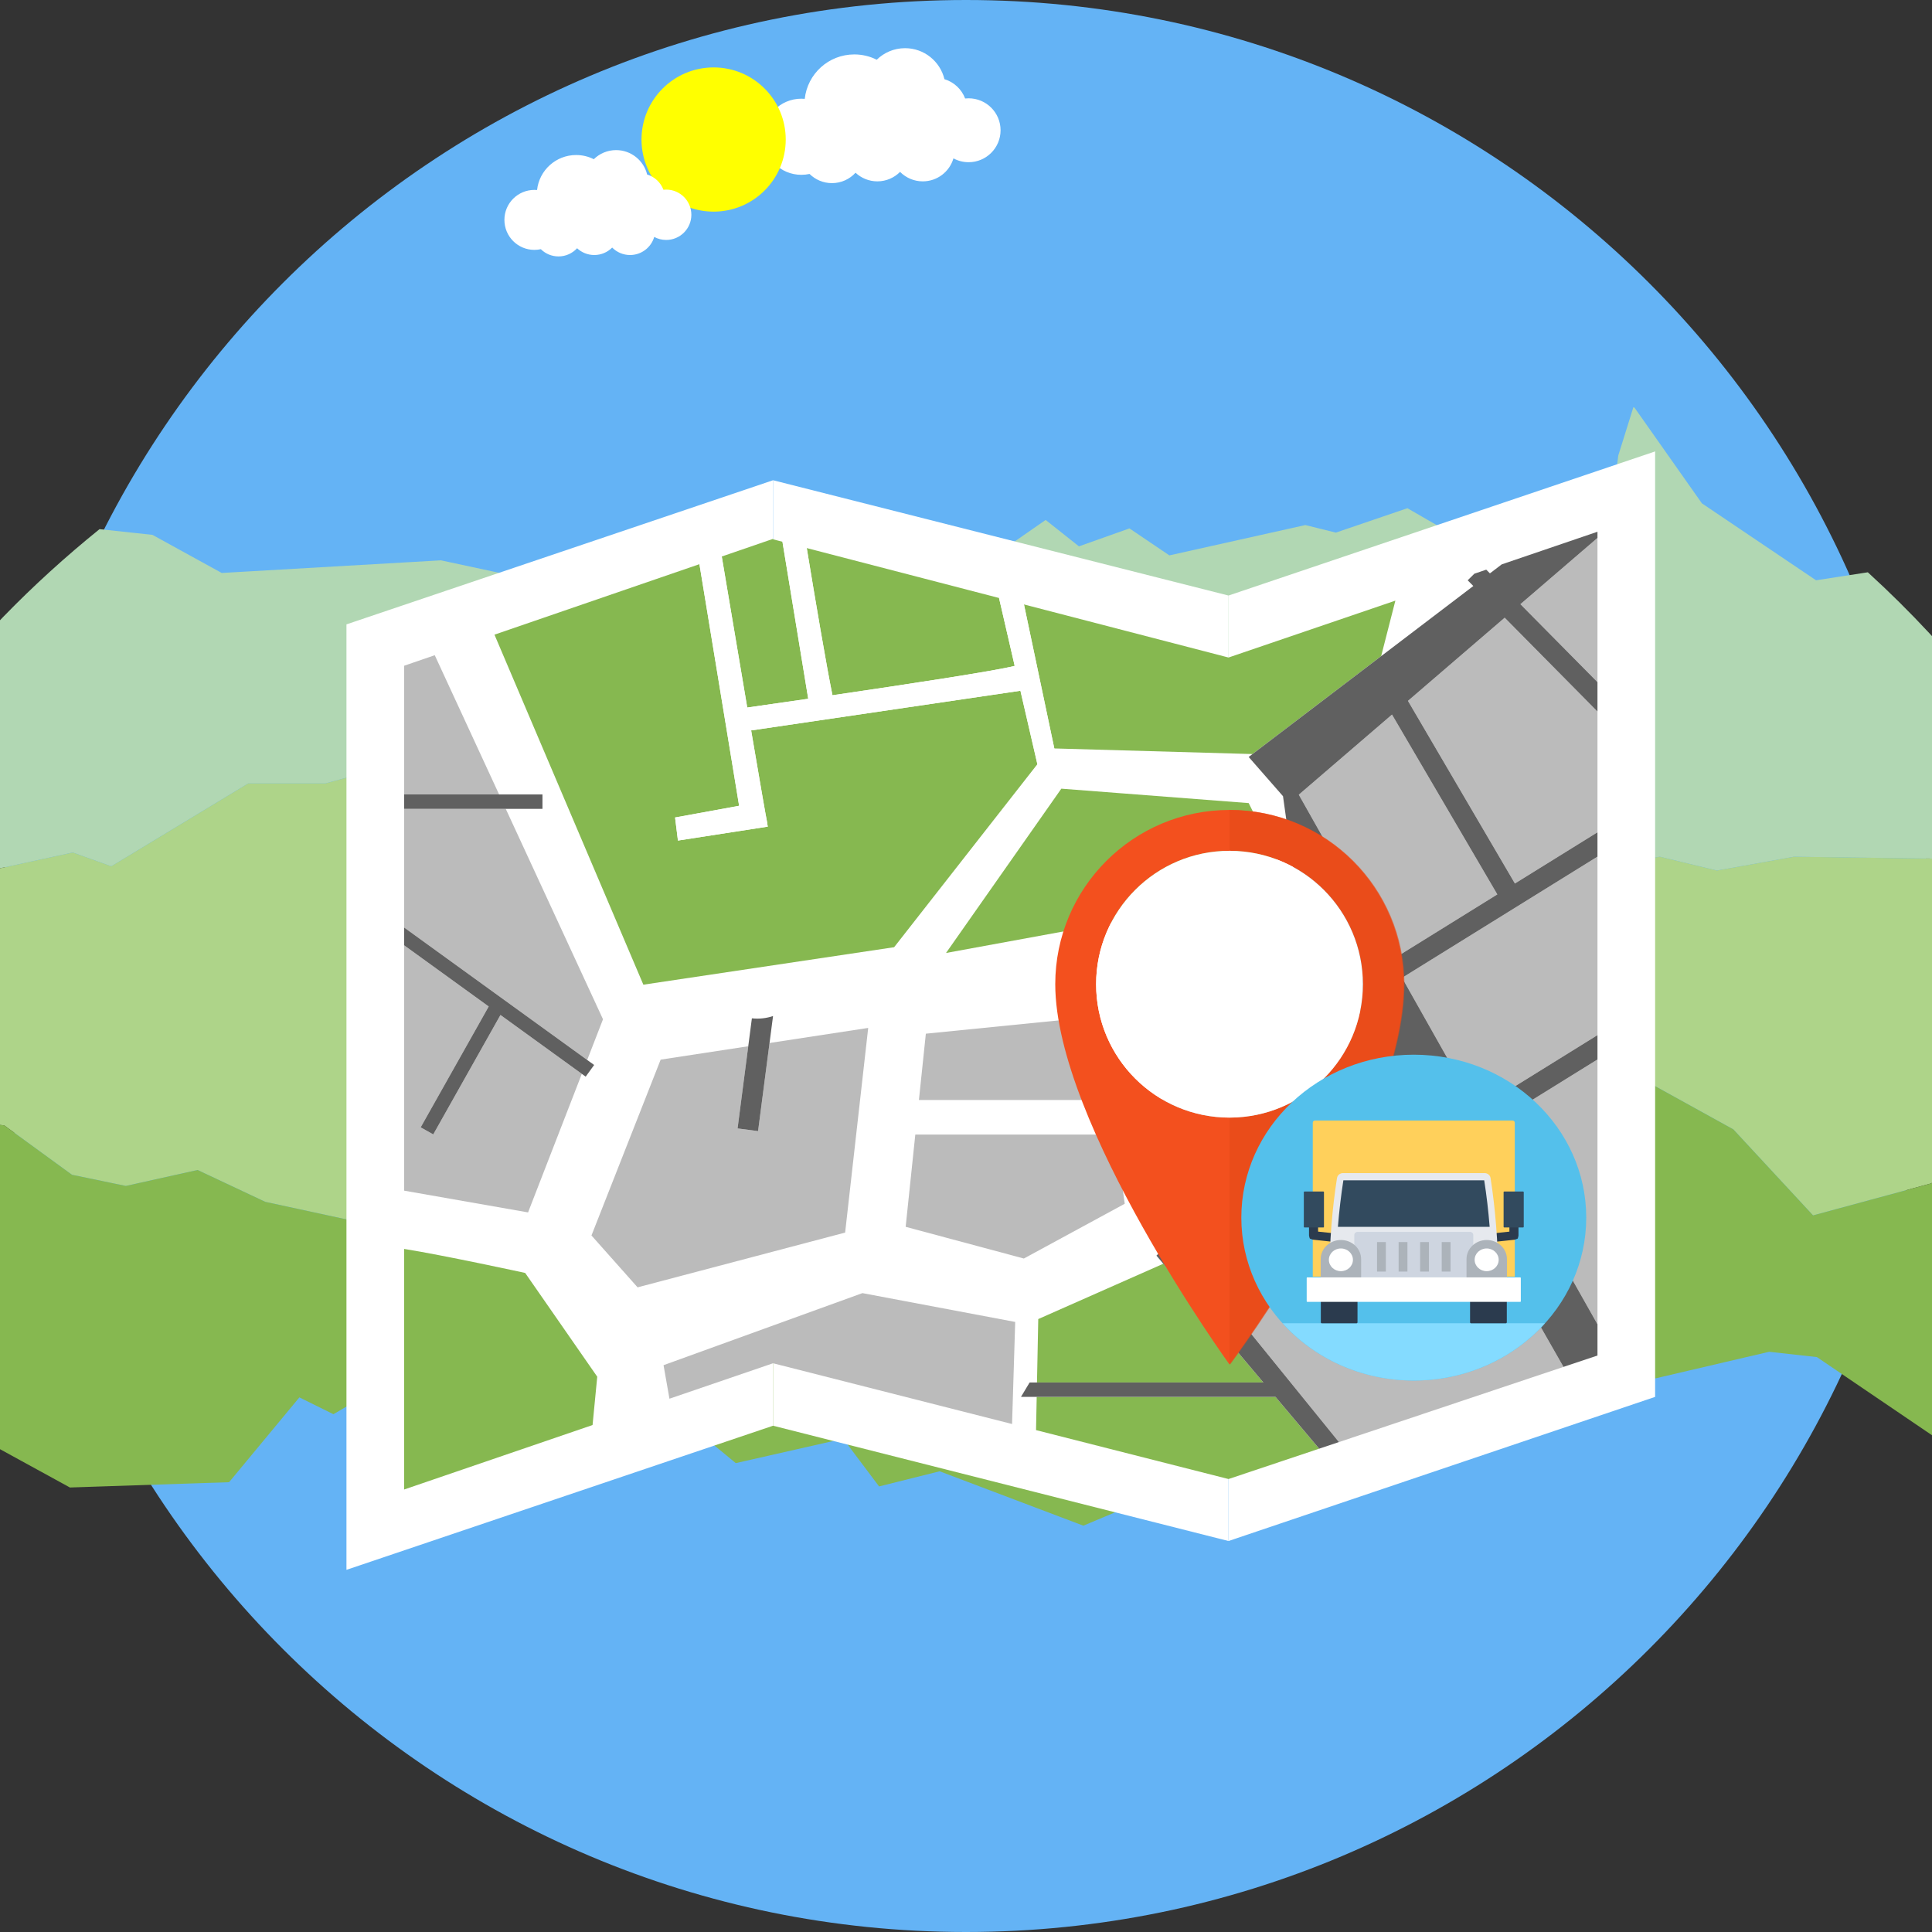 <?xml version="1.0" encoding="utf-8"?>
<svg id="Layer_1" style="enable-background:new 0 0 512 512;" x="0px" y="0px" viewBox="0 0 512 512" xmlns="http://www.w3.org/2000/svg">
  <rect x="0" y="0" width="512" height="512" fill="#333333" stroke="none"/>
  <path style="fill:#64B3F5;" d="M256,0c141.386,0,256,114.614,256,256c0,141.386-114.614,256-256,256C114.614,512,0,397.386,0,256&#10;&#9;C0,114.614,114.614,0,256,0z"/>
  <path style="fill:#FFFFFF;" d="M226.401,14.422c2.139,0,4.157,0.506,5.944,1.409c1.934-1.895,4.584-3.063,7.507-3.063&#10;&#9;c5.058,0,9.3,3.502,10.434,8.214c2.529,0.761,4.558,2.671,5.484,5.12c0.305-0.035,0.612-0.048,0.926-0.048&#10;&#9;c4.673,0,8.466,3.791,8.466,8.468c0,4.675-3.793,8.464-8.466,8.464c-1.459,0-2.827-0.369-4.023-1.015&#10;&#9;c-1.031,3.521-4.279,6.089-8.131,6.089c-2.35,0-4.478-0.96-6.013-2.509c-1.537,1.548-3.665,2.509-6.018,2.509&#10;&#9;c-2.233,0-4.269-0.869-5.786-2.284c-1.544,1.69-3.771,2.755-6.245,2.755c-2.318,0-4.416-0.928-5.942-2.435&#10;&#9;c-0.701,0.154-1.429,0.233-2.174,0.233c-5.571,0-10.086-4.515-10.086-10.085c0-5.573,4.515-10.088,10.086-10.088&#10;&#9;c0.305,0,0.605,0.016,0.902,0.044C213.981,19.576,219.588,14.422,226.401,14.422z"/>
  <path style="fill:#FFFF00;" d="M189.116,17.867c10.556,0,19.111,8.555,19.111,19.11c0,10.553-8.555,19.108-19.111,19.108&#10;&#9;c-10.555,0-19.11-8.555-19.11-19.108C170.006,26.422,178.561,17.867,189.116,17.867z"/>
  <path style="fill:#FFFFFF;" d="M152.679,41.083c1.684,0,3.276,0.398,4.682,1.109c1.523-1.491,3.61-2.412,5.915-2.412&#10;&#9;c3.985,0,7.325,2.761,8.221,6.471c1.993,0.597,3.59,2.102,4.32,4.036c0.238-0.028,0.481-0.039,0.728-0.039&#10;&#9;c3.681,0,6.671,2.985,6.671,6.67c0,3.684-2.989,6.671-6.671,6.671c-1.147,0-2.228-0.291-3.17-0.802&#10;&#9;c-0.811,2.772-3.372,4.796-6.407,4.796c-1.851,0-3.528-0.756-4.737-1.976c-1.209,1.221-2.887,1.976-4.74,1.976&#10;&#9;c-1.761,0-3.365-0.683-4.556-1.798c-1.219,1.333-2.974,2.169-4.923,2.169c-1.827,0-3.479-0.728-4.682-1.917&#10;&#9;c-0.55,0.121-1.127,0.183-1.713,0.183c-4.387,0-7.944-3.557-7.944-7.946c0-4.387,3.557-7.947,7.944-7.947&#10;&#9;c0.24,0,0.479,0.014,0.71,0.034C142.891,45.141,147.312,41.083,152.679,41.083z"/>
  <path style="fill: rgb(177, 215, 179);" d="M 475.415 227.046 L 517.998 227.621 L 533.921 226.709 L 546.437 220.799 L 550.008 222.327 C 536.525 196.335 517.842 172.508 494.994 151.663 L 481.271 153.78 L 451.023 133.393 L 433.183 108.063 L 432.868 107.896 L 428.855 120.73 L 424.229 157.245 L 422.189 165.842 L 402.491 145.57 L 397.776 148.981 L 372.974 134.681 L 354.013 141.147 L 345.93 139.145 L 309.895 147.183 L 299.312 140.032 L 285.931 144.787 L 277.107 137.791 L 234.55 167.352 L 226.465 166.236 L 198.599 166.236 L 190.146 157.481 L 175.743 161.121 L 116.85 148.493 L 58.757 151.84 L 40.394 141.739 L 26.371 140.234 C -9.794 169.439 -37.21 205.569 -52.523 245.907 L -41.191 246.439 L -1.454 230.42 L 19.296 225.921 L 29.492 229.574 L 65.78 207.614 L 86.257 207.614 L 106.17 202.16 L 132.533 216.343 L 143.087 211.026 L 161.02 221.703 L 171.568 212.43 L 180.585 208.298 L 229.246 245.033 L 257.731 252.342 L 279.532 237.721 L 291.841 240.818 L 329.469 220.581 L 351.627 228.172 L 360.069 225.08 L 400.86 237.721 L 407.89 231.825 L 439.894 227.044 L 455.016 230.699 L 475.415 227.046 Z"/>
  <path style="fill: rgb(174, 212, 137);" d="M 550.008 222.328 C 559.796 241.194 566.845 261.19 570.755 282.014 L 568.694 282.617 L 560.245 293.596 L 546.508 296.129 L 511.647 313.648 L 480.483 322.091 L 459.355 299.295 L 434.527 285.574 L 416.832 289.161 L 409.703 299.717 L 393.326 303.52 L 389.893 315.695 L 370.615 330.325 L 361.107 320.407 L 347.106 313.438 L 341.561 303.729 L 286.629 276.915 L 221.658 302.673 L 196.829 284.731 L 178.605 296.58 L 158.797 323.781 L 103.07 325.591 L 70.318 318.504 L 52.363 310.061 L 33.344 314.285 L 19.08 311.328 L 1.125 298.244 L -12.085 296.762 L -34.798 308.372 L -51.171 316.813 L -64.113 316.813 L -66.242 317.986 C -65.965 292.933 -61.189 268.744 -52.523 245.904 L -41.191 246.438 L -1.454 230.419 L 19.296 225.92 L 29.492 229.573 L 65.78 207.613 L 86.257 207.613 L 106.17 202.159 L 132.533 216.342 L 143.087 211.025 L 161.02 221.702 L 171.568 212.429 L 180.585 208.297 L 229.246 245.032 L 257.731 252.341 L 279.532 237.72 L 291.841 240.817 L 329.469 220.58 L 351.627 228.171 L 360.069 225.079 L 400.86 237.72 L 407.89 231.824 L 439.894 227.043 L 455.016 230.698 L 475.416 227.043 L 517.999 227.618 L 533.923 226.706 L 546.439 220.796 L 550.008 222.328 Z"/>
  <path style="fill: rgb(134, 184, 80);" d="M 570.755 282.014 C 573.098 294.505 574.323 307.291 574.323 320.302 C 574.323 343.474 570.449 365.915 563.232 387.262 L 549.283 393.863 L 521.571 377.346 L 514.192 381.838 L 481.499 359.644 L 468.84 358.237 L 438.693 365.288 L 426.04 357.69 L 412.681 366.692 L 395.368 361.048 L 383.768 363.295 L 365.839 370.32 L 359.864 378.47 L 341.937 385.775 L 328.784 386.771 L 287.099 404.32 L 249.013 389.903 L 232.964 393.921 L 223.466 381.279 L 194.993 387.741 L 172.845 369.48 L 143.668 359.647 L 127.666 364.919 L 117.545 357.644 L 88.362 374.782 L 79.34 370.32 L 60.707 392.797 L 18.53 394.202 L -14.997 375.829 L -39.457 376.8 L -55.953 369.01 L -59.998 370.955 C -64.111 354.581 -66.28 337.644 -66.28 320.302 C -66.28 319.528 -66.251 318.761 -66.242 317.987 L -64.113 316.814 L -51.171 316.814 L -34.798 308.373 L -12.085 296.76 L 1.125 298.242 L 19.08 311.326 L 33.344 314.283 L 52.363 310.059 L 70.318 318.502 L 103.07 325.589 L 158.797 323.779 L 178.605 296.578 L 196.829 284.729 L 221.658 302.671 L 286.629 276.913 L 341.561 303.727 L 347.106 313.436 L 361.107 320.405 L 370.615 330.323 L 389.893 315.693 L 393.326 303.518 L 409.703 299.715 L 416.832 289.159 L 434.527 285.572 L 459.355 299.293 L 480.483 322.089 L 511.647 313.646 L 546.508 296.127 L 560.245 293.594 L 568.694 282.615 L 570.755 282.014 Z"/>
  <g>
    <polygon style="fill:#FFFFFF;" points="204.873,377.829 91.815,416.023 91.815,165.465 204.873,127.269 &#9;&#9;"/>
    <polygon style="fill:#FFFFFF;" points="438.624,370.189 325.568,408.385 325.568,157.826 438.624,119.632 &#9;&#9;"/>
    <polygon style="fill:#FFFFFF;" points="325.568,408.385 204.873,377.829 204.873,127.269 325.568,157.826 &#9;&#9;"/>
    <polygon style="fill:#FFFFFF;" points="325.568,174.25 204.873,142.93 204.873,142.802 107.093,176.43 107.093,394.736 &#10;&#9;&#9;&#9;204.873,361.277 204.873,361.279 325.568,391.96 423.346,359.224 423.346,140.919 &#9;&#9;"/>
  </g>
  <g>
    <path style="fill:#86B850;" d="M213.797,145.246c2.391,14.532,5.161,30.867,6.812,39.001c18.925-2.776,43.236-6.458,48.293-7.781&#10;&#9;&#9;&#9;l-4.151-17.996L213.797,145.246z M271.361,160.183l8.042,38.162l52.524,1.488l34.094-25.948l3.768-14.71l-44.22,15.075&#10;&#9;&#9;&#9;L271.361,160.183z"/>
    <path style="fill:#86B850;" d="M199.057,193.571c2.172,12.754,3.999,23.36,4.286,24.604l-0.042,0.002&#10;&#9;&#9;&#9;c0.106,0.555,0.169,0.887,0.169,0.887l-23.809,3.692l-0.762-6.111l16.974-3.102l-10.517-64.03l-54.318,18.68l39.458,92.759&#10;&#9;&#9;&#9;l66.458-9.932l37.961-48.502l-4.492-19.463L199.057,193.571z M191.272,147.482c1.026,6.107,4.008,23.833,6.755,40.023&#10;&#9;&#9;&#9;c2.116-0.3,8.283-1.179,16.162-2.323l-6.831-41.609l-2.485-0.644v-0.129L191.272,147.482z"/>
  </g>
  <g>
    <polygon style="fill:#BBBBBB;" points="107.093,210.534 132.267,210.534 115.214,173.636 107.093,176.43 &#9;&#9;"/>
    <path style="fill:#BBBBBB;" d="M154.189,284.585l-21.562-15.604l-17.812,31.649l-3.33-1.874l18.027-32.027l-22.419-16.222v65.029&#10;&#9;&#9;&#9;l32.848,5.765L154.189,284.585z M107.093,245.793l48.523,35.11l4.185-10.784l-25.77-55.765h-26.938V245.793z"/>
  </g>
  <path style="fill:#86B850;" d="M 157.036 377.648 L 158.275 364.843 L 139.176 337.342 C 139.176 337.342 117.506 332.63 107.093 330.978 L 107.093 394.735 L 157.036 377.648 Z"/>
  <polygon style="fill:#BBBBBB;" points="175.844 361.788 177.411 370.673 204.873 361.277 204.873 361.279 268.207 377.378 269.038 350.327 228.551 342.689"/>
  <g>
    <polygon style="fill:#86B850;" points="338.018,370.189 274.737,370.189 274.561,378.993 325.568,391.96 349.59,383.917 &#9;&#9;"/>
    <polygon style="fill:#86B850;" points="308.281,334.907 275.149,349.565 274.812,366.369 334.799,366.369 &#9;&#9;"/>
  </g>
  <g>
    <polygon style="fill:#BBBBBB;" points="355.919,309.424 367.246,329.96 388.847,317.569 377.224,297.202 &#9;&#9;"/>
    <polygon style="fill:#BBBBBB;" points="402.922,160.119 423.346,180.772 423.346,142.562 &#9;&#9;"/>
    <polygon style="fill:#BBBBBB;" points="371.564,259.135 391.328,294.18 423.346,274.322 423.346,227.019 &#9;&#9;"/>
    <polygon style="fill:#BBBBBB;" points="423.346,188.567 398.756,163.702 373.121,185.737 401.466,234.138 423.346,220.569 &#9;&#9;"/>
    <polygon style="fill:#BBBBBB;" points="352.527,253.918 331.096,260.084 336.231,281.728 330.899,282.995 325.82,261.603 &#10;&#9;&#9;&#9;304.179,267.827 314.109,327.41 374.647,292.684 &#9;&#9;"/>
    <path style="fill:#BBBBBB;" d="M414.337,362.241l-22.917-40.164l-26.548,15.152l-2.508-4.471l0.128-0.073l-11.329-20.533&#10;&#9;&#9;&#9;l-36.243,20.793l39.907,49.22L414.337,362.241z M423.346,280.773l-29.322,18.186l29.322,51.992V280.773z"/>
    <polygon style="fill:#BBBBBB;" points="368.896,189.37 344.194,210.604 368.868,254.358 396.805,237.029 &#9;&#9;"/>
  </g>
  <g>
    <polygon style="fill:#606060;" points="143.759,214.354 143.759,210.534 132.267,210.534 107.093,210.534 107.093,214.354 &#10;&#9;&#9;&#9;134.031,214.354 &#9;&#9;"/>
    <polygon style="fill:#606060;" points="107.093,250.507 129.512,266.729 111.485,298.757 114.815,300.63 132.627,268.981 &#10;&#9;&#9;&#9;154.189,284.585 155.212,285.324 157.451,282.23 155.616,280.903 107.093,245.793 &#9;&#9;"/>
    <path style="fill:#606060;" d="M423.346,274.322l-32.018,19.857l-19.764-35.044l51.782-32.116v-6.45l-21.88,13.569l-28.344-48.401&#10;&#9;&#9;&#9;l25.634-22.036l0,0l24.59,24.865v-7.795l-20.423-20.653l20.423-17.557v-1.643l-25.371,8.647l-3.131,2.383l-0.971-0.983&#10;&#9;&#9;&#9;l-3.152,1.074l-1.768,1.748l1.494,1.51l-24.425,18.588l-34.094,25.948l-1.012,0.772l9.094,10.393l3.892,27.799l8.627,15.12&#10;&#9;&#9;&#9;l22.121,38.766l-60.539,34.726l-2.509,1.438l-0.547-0.675l-4.583,4.585l1.812,2.149l26.519,31.462h-59.987h-1.953l-2.293,3.82&#10;&#9;&#9;&#9;h4.171h63.28l11.572,13.728l5.236-1.752l-39.907-49.22l36.243-20.793l11.329,20.533l-0.128,0.073l2.508,4.471l26.548-15.152&#10;&#9;&#9;&#9;l22.917,40.164l9.009-3.017v-8.274l-29.322-51.992l29.322-18.186V274.322z M344.194,210.604L344.194,210.604l24.702-21.234&#10;&#9;&#9;&#9;l27.909,47.659l-27.937,17.328L344.194,210.604z M367.246,329.96L367.246,329.96l-11.327-20.535l21.305-12.223l11.623,20.368&#10;&#9;&#9;&#9;L367.246,329.96z"/>
  </g>
  <path style="fill:#FFFFFF;" d="M 264.752 158.469 L 268.903 176.465 C 263.846 177.789 239.535 181.47 220.61 184.246 C 218.959 176.112 216.189 159.778 213.798 145.245 L 207.359 143.573 L 214.19 185.182 C 206.311 186.326 200.144 187.205 198.028 187.505 C 195.281 171.315 192.299 153.588 191.273 147.482 L 185.358 149.513 L 195.875 213.543 L 178.901 216.645 L 179.663 222.756 L 203.472 219.064 C 203.472 219.064 203.408 218.732 203.303 218.177 L 203.345 218.175 C 203.058 216.931 201.231 206.326 199.059 193.571 L 270.425 183.055 L 274.917 202.518 L 276.531 209.523 L 280.368 210.283 L 281.262 209.007 L 281.658 209.037 L 279.404 198.345 L 271.362 160.183 L 264.752 158.469 Z"/>
  <polygon style="fill:#BBBBBB;" points="230.082 272.41 203.934 276.404 200.897 299.755 195.461 299.047 198.294 277.268 175.079 280.814 156.745 327.412 168.968 341.161 223.97 326.647"/>
  <polygon style="fill:#86B850;" points="280.367 210.284 250.706 252.55 342.372 235.744 330.915 212.829 281.657 209.037 281.261 209.008"/>
  <g>
    <polygon style="fill:#BBBBBB;" points="245.36,273.938 243.523,291.507 294.26,291.507 291.193,269.354 &#9;&#9;"/>
    <polygon style="fill:#BBBBBB;" points="240.009,325.119 271.331,333.523 298.067,319.008 295.529,300.674 242.566,300.674 &#9;&#9;"/>
  </g>
  <g>
    <path style="fill:#606060;" d="M336.231,281.728l-5.135-21.645l-1.963-8.271c-1.448,1.182-3.127,2.052-5.03,2.55l1.718,7.24&#10;&#9;&#9;&#9;l5.079,21.392L336.231,281.728z"/>
    <path style="fill:#606060;" d="M200.897,299.755l3.038-23.351l0.93-7.139c-1.771,0.591-3.649,0.81-5.607,0.6l-0.962,7.403&#10;&#9;&#9;&#9;l-2.833,21.779L200.897,299.755z"/>
  </g>
  <g transform="matrix(1, 0, 0, 1, 86.065, 81.119)">
    <path style="fill:#F3501E;" d="M 239.768 133.526 C 214.264 133.526 193.589 154.203 193.589 179.705 C 193.589 216.595 239.768 280.49 239.768 280.49 C 239.768 280.49 285.952 218.916 285.952 179.705 C 285.952 154.203 265.274 133.526 239.768 133.526 Z M 239.768 215.06 L 239.768 215.06 C 220.245 215.06 204.417 199.232 204.417 179.704 C 204.417 160.183 220.245 144.353 239.768 144.353 C 259.293 144.353 275.119 160.183 275.119 179.704 C 275.119 199.232 259.293 215.06 239.768 215.06 Z"/>
    <path style="fill:#E54A18;fill-opacity:0.6;" d="M 239.944 133.526 C 239.825 133.526 239.77 133.533 239.77 133.535 L 239.77 144.363 C 239.77 144.363 239.827 144.354 239.944 144.354 C 259.467 144.354 275.208 160.184 275.208 179.705 C 275.208 199.233 259.513 215.061 239.99 215.061 C 239.871 215.061 239.77 215.052 239.77 215.052 L 239.77 279.998 C 239.77 280.32 239.944 280.49 239.944 280.49 C 239.944 280.49 286.128 218.916 286.128 179.705 C 286.128 154.203 265.448 133.526 239.944 133.526 Z"/>
    <path style="fill:#FFFFFF;" d="M 239.77 144.354 C 220.245 144.354 204.417 160.184 204.417 179.705 C 204.417 199.23 220.245 215.058 239.77 215.058 C 239.843 215.058 239.917 215.058 239.99 215.058 C 259.409 214.939 275.119 199.157 275.119 179.705 C 275.119 160.244 259.387 144.45 239.947 144.354 L 239.77 144.354 Z"/>
  </g>
  <g/>
  <g/>
  <g/>
  <g/>
  <g/>
  <g/>
  <g/>
  <g/>
  <g/>
  <g/>
  <g/>
  <g/>
  <g/>
  <g/>
  <g/>
  <g transform="matrix(0.181, 0, 0, 0.171, 328.965, 279.503)">
    <g>
      <circle style="fill:#54C0EB;" cx="252.5" cy="252.5" r="252.5"/>
      <path style="fill:#84DBFF;" d="M 60.4 416.2 C 106.7 470.5 175.5 505 252.5 505 C 329.4 505 398.3 470.5 444.6 416.2 L 60.4 416.2 Z"/>
      <path style="fill:#FFD05B;" d="M 400.4 344 L 104.6 344 L 104.6 105.4 C 104.6 103.5 106.1 102 108 102 L 397 102 C 398.9 102 400.4 103.5 400.4 105.4 L 400.4 344 Z"/>
      <g>
        <path style="fill:#2B3B4E;" d="M366.8,284.1c-0.2,0-0.3-0.1-0.3-0.3c0-0.2,0.1-0.3,0.3-0.4l32.1-3.6v-22.5c0-0.2,0.1-0.3,0.3-0.3&#10;&#9;&#9;s0.3,0.1,0.3,0.3v22.8c0,0.2-0.1,0.3-0.3,0.3L366.8,284.1C366.9,284.1,366.9,284.1,366.8,284.1z"/>
        <path style="fill:#2B3B4E;" d="M366.8,290.4c-3.4,0-6.2-2.5-6.6-5.9c-0.4-3.6,2.2-6.9,5.8-7.3l26.5-3v-16.7c0-3.5,2.6-6.5,6-6.8&#10;&#9;&#9;c3.9-0.4,7.3,2.7,7.3,6.6v22.8c0,0.9-0.2,1.7-0.5,2.5c-0.1,0.3-0.2,0.6-0.2,0.9l0,0c0,1.1-0.8,2.1-2,2.2l-0.5,0.1&#10;&#9;&#9;c-0.8,0.5-1.8,0.9-2.8,1l-32.7,3.7L366.8,290.4z"/>
      </g>
      <path style="fill:#324A5E;" d="M 412.5 267.8 L 385 267.8 C 384.4 267.8 384 267.3 384 266.8 L 384 213 C 384 212.4 384.5 212 385 212 L 412.5 212 C 413.1 212 413.5 212.5 413.5 213 L 413.5 266.8 C 413.5 267.4 413 267.8 412.5 267.8 Z"/>
      <g>
        <path style="fill:#2B3B4E;" d="M138.2,284.1C138.1,284.1,138.1,284.1,138.2,284.1l-32.4-3.7c-0.2,0-0.3-0.2-0.3-0.3v-22.8&#10;&#9;&#9;c0-0.2,0.1-0.3,0.3-0.3s0.3,0.1,0.3,0.3v22.5l32.1,3.6c0.2,0,0.3,0.2,0.3,0.4S138.3,284.1,138.2,284.1z"/>
        <path style="fill:#2B3B4E;" d="M138.2,290.4h-0.4h-0.4l-32.3-3.7c-1-0.1-2-0.5-2.8-1l-0.5-0.1c-1.1-0.1-2-1.1-2-2.2l0,0&#10;&#9;&#9;c0-0.3-0.1-0.6-0.2-0.9c-0.3-0.8-0.5-1.6-0.5-2.5v-22.5c0-3.5,2.6-6.5,6-6.8c3.9-0.4,7.3,2.7,7.3,6.6v16.9l26.5,3&#10;&#9;&#9;c1.8,0.2,3.3,1.1,4.4,2.5c1.1,1.4,1.6,3.1,1.4,4.9C144.4,287.9,141.5,290.4,138.2,290.4z"/>
      </g>
      <path style="fill:#324A5E;" d="M 92.5 267.8 L 120 267.8 C 120.6 267.8 121 267.3 121 266.8 L 121 213 C 121 212.4 120.5 212 120 212 L 92.5 212 C 91.9 212 91.5 212.5 91.5 213 L 91.5 266.8 C 91.5 267.4 92 267.8 92.5 267.8 Z"/>
      <path style="fill:#E6E9EE;" d="M 376.3 344.8 C 375.9 289.9 371.8 237.9 364.9 191 C 364.3 186.7 360.5 183.5 356.1 183.5 L 148.9 183.5 C 144.5 183.5 140.8 186.7 140.1 191 C 133.1 237.9 129.1 290 128.7 344.8 L 376.3 344.8 Z"/>
      <path style="fill:#324A5E;" d="M 363.6 266.8 C 361.7 242.1 359.1 218 355.6 194.7 L 149.4 194.7 C 146 217.9 143.3 242 141.4 266.8 L 363.6 266.8 Z"/>
      <path style="fill:#CED5E0;" d="M 334.8 274.6 L 170.2 274.6 C 167.6 274.6 165.4 276.7 165.4 279.4 L 165.4 345.8 L 339.6 345.8 L 339.6 279.4 C 339.6 276.7 337.4 274.6 334.8 274.6 Z"/>
      <g>
        <path style="fill:#ACB3BA;" d="M388.9,349.9v-33.1c0-16.4-13.3-29.6-29.6-29.6c-16.4,0-29.6,13.3-29.6,29.6v33.1H388.9z"/>
        <path style="fill:#ACB3BA;" d="M175.4,349.9v-33.1c0-16.4-13.3-29.6-29.6-29.6c-16.4,0-29.6,13.3-29.6,29.6v33.1H175.4z"/>
      </g>
      <g>
        <path style="fill:#2B3B4E;" d="M388.6,377h-53.7v37.7c0,0.9,0.7,1.6,1.6,1.6h50.6c0.9,0,1.6-0.7,1.6-1.6V377H388.6z"/>
        <path style="fill:#2B3B4E;" d="M170.1,377h-53.7v37.7c0,0.9,0.7,1.6,1.6,1.6h50.5c0.9,0,1.6-0.7,1.6-1.6V377z"/>
      </g>
      <g>
        <path style="fill:#FFFFFF;" d="M408.3,383.1H96.7c-0.5,0-1-0.4-1-1v-36c0-0.5,0.4-1,1-1h311.5c0.5,0,1,0.4,1,1v36&#10;&#9;&#9;C409.3,382.7,408.8,383.1,408.3,383.1z"/>
        <circle style="fill:#FFFFFF;" cx="359.2" cy="317.9" r="17.6"/>
        <circle style="fill:#FFFFFF;" cx="145.8" cy="317.9" r="17.6"/>
      </g>
      <g>
        <rect x="198.7" y="290.4" style="fill:#ACB3BA;" width="12.9" height="45.7"/>
        <rect x="230.3" y="290.4" style="fill:#ACB3BA;" width="12.9" height="45.7"/>
        <rect x="261.8" y="290.4" style="fill:#ACB3BA;" width="12.9" height="45.7"/>
        <rect x="293.4" y="290.4" style="fill:#ACB3BA;" width="12.9" height="45.7"/>
      </g>
      <g/>
      <g/>
      <g/>
      <g/>
      <g/>
      <g/>
      <g/>
      <g/>
      <g/>
      <g/>
      <g/>
      <g/>
      <g/>
      <g/>
      <g/>
    </g>
  </g>
</svg>
